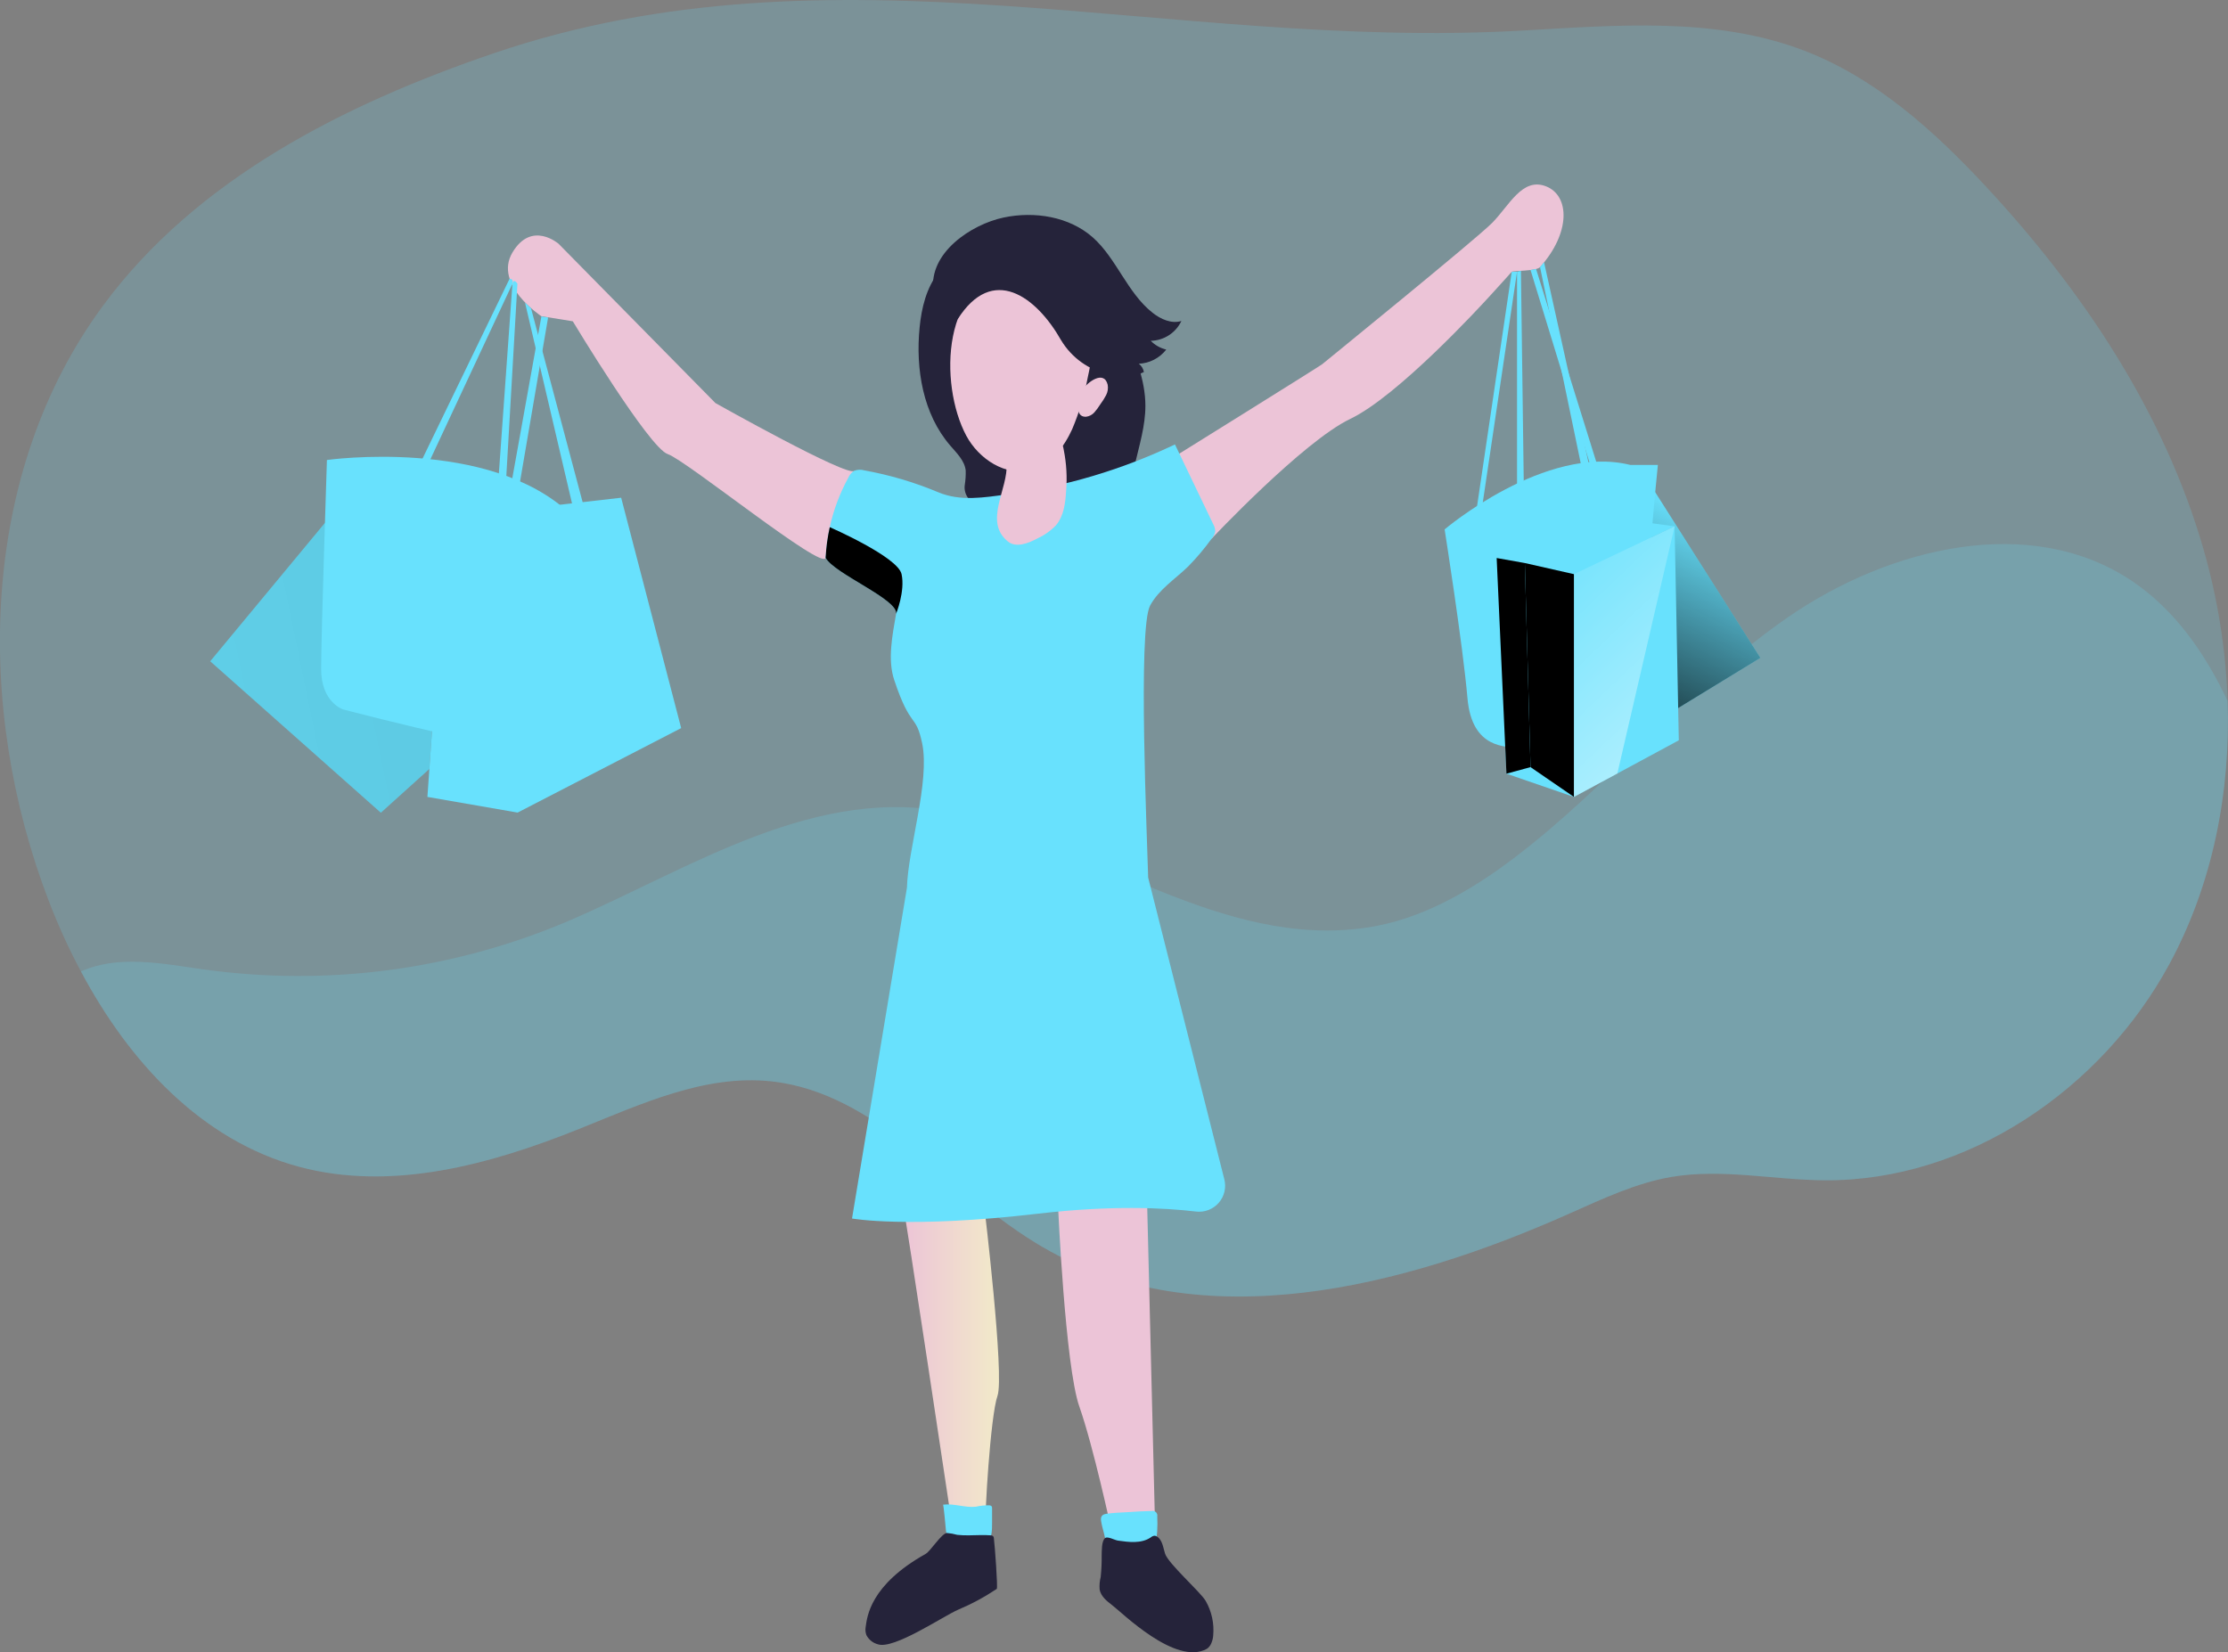 <svg width="662" height="491" viewBox="0 0 662 491" fill="none" xmlns="http://www.w3.org/2000/svg">
<rect x="0" y="0" width="662" height="491" fill="#808080" stroke="none"/>
<g clip-path="url(#clip0)">
<path opacity="0.19" d="M644.597 286.486C624.474 323.714 584.528 351.021 542.175 350.761C526.959 350.657 511.653 347.211 496.619 349.76C486.207 351.541 476.419 356.157 466.683 360.487C416.949 382.71 356.907 397.988 309.816 370.617C282.196 354.558 260.811 324.742 229.117 321.348C209.424 319.241 190.46 328.109 172.082 335.495C145.633 346.119 116.387 354.129 88.858 346.743C59.898 338.941 38.396 315.626 24.052 288.71C20.456 281.978 17.283 275.03 14.551 267.905C-7.667 210.184 -6.119 140.565 30.638 90.801C58.388 53.144 102.382 30.935 146.636 15.851C248.224 -18.763 347.366 15.006 451.949 9.102C480.284 7.503 509.7 4.889 536.175 15.084C557.247 23.185 574.558 38.75 589.93 55.264C618.773 86.25 642.983 122.464 654.697 163.125C658.939 177.814 661.357 192.968 661.895 208.246C662.806 235.423 657.482 262.638 644.597 286.486Z" fill="#68E1FD"/>
<path opacity="0.19" d="M644.598 286.486C624.475 323.714 584.53 351.021 542.176 350.761C526.96 350.657 511.654 347.211 496.62 349.76C486.208 351.541 476.42 356.157 466.684 360.487C416.95 382.71 356.908 397.988 309.817 370.617C282.197 354.558 260.812 324.741 229.118 321.348C209.425 319.241 190.461 328.109 172.083 335.495C145.635 346.119 116.388 354.129 88.859 346.743C59.899 338.941 38.397 315.626 24.053 288.71C35.026 283.69 48.146 286.343 60.289 288.059C97.073 293.223 134.569 288.278 168.751 273.756C205.052 258.23 242.941 232.471 284.28 241.859C324.629 250.961 362.921 282.039 406.082 275.667C422.157 273.301 436.721 264.901 449.672 255.122C478.658 233.225 501.54 203.877 531.464 183.28C561.387 162.683 603.298 152.397 633.456 172.656C646.29 181.277 655.193 194.176 661.883 208.298C662.807 235.423 657.484 262.638 644.598 286.486Z" fill="#68E1FD"/>
<path d="M490.867 144.79L523.043 195.503L498.638 210.417L466.671 217.374L490.867 144.79Z" fill="#68E1FD"/>
<path d="M490.867 144.79L523.043 195.503L498.638 210.417L466.671 217.374L490.867 144.79Z" fill="url(#paint0_linear)"/>
<path d="M268.413 358.81C268.765 358.875 282.926 453.525 282.926 453.525C282.926 453.525 293.221 455.995 292.857 453.525C292.493 451.054 294.276 420.783 296.384 414.801C298.493 408.82 292.48 358.81 292.48 358.81H268.413Z" fill="url(#paint1_linear)"/>
<path d="M314.359 358.173C314.359 358.173 316.481 405.998 320.698 417.987C324.915 429.976 330.213 454.643 330.213 454.643H343.228L340.833 357.171C340.833 357.171 325.995 347.354 314.359 358.173Z" fill="url(#paint2_linear)"/>
<path d="M280.232 447.153C283.46 446.737 286.74 448.116 289.954 447.764C291.297 447.45 292.676 447.314 294.054 447.361C294.27 447.376 294.474 447.469 294.627 447.621C294.747 447.806 294.798 448.027 294.77 448.246V452.537C294.77 454.604 294.77 456.867 293.469 458.492C292.167 460.117 289.746 460.703 287.573 460.885C286.87 460.992 286.153 460.934 285.477 460.716C284.817 460.393 284.239 459.927 283.785 459.35C282.34 457.777 281.247 456.867 281.052 454.747C281.026 454.071 280.336 447.153 280.232 447.153Z" fill="#68E1FD"/>
<path d="M342.2 449.039C342.422 448.987 342.653 448.991 342.873 449.052C343.092 449.112 343.293 449.226 343.458 449.384C343.622 449.541 343.744 449.737 343.813 449.954C343.882 450.171 343.896 450.402 343.853 450.625C344.012 453.702 343.811 456.788 343.254 459.818C343.187 460.632 342.966 461.427 342.604 462.159C341.667 463.797 339.571 464.291 337.697 464.395C334.846 464.578 331.618 464.044 329.887 461.795C329.039 460.4 328.518 458.83 328.364 457.205C328.065 455.514 327.466 453.889 327.193 452.211C326.946 450.768 327.323 450.066 328.794 449.858C330.863 449.546 333.024 449.507 335.12 449.377C337.501 449.195 339.857 449.091 342.2 449.039Z" fill="#68E1FD"/>
<path d="M257.207 483.549C257.069 484.353 257.149 485.18 257.441 485.942C257.787 486.602 258.266 487.183 258.849 487.649C259.431 488.114 260.104 488.454 260.825 488.646C265.563 490.272 280.062 480.402 284.644 478.387C288.674 476.693 292.531 474.616 296.163 472.184C296.527 471.924 295.577 459.181 295.317 457.244C295.321 457.097 295.295 456.952 295.241 456.815C295.188 456.679 295.107 456.555 295.005 456.451C294.815 456.338 294.6 456.275 294.38 456.269C292.193 456.086 289.994 456.269 287.794 456.269C286.668 456.286 285.543 456.238 284.423 456.125C283.419 455.84 282.391 455.653 281.351 455.566C279.685 455.748 276.483 460.976 275.038 461.782C258.521 471.027 257.649 480.454 257.207 483.549Z" fill="#25233A"/>
<path d="M327.05 468.635C326.733 469.869 326.627 471.149 326.737 472.418C327.115 474.382 328.82 475.786 330.421 476.996C333.349 479.193 349.307 495.122 358.587 489.999C359.171 489.601 359.624 489.04 359.889 488.386C360.228 487.64 360.426 486.838 360.474 486.02C360.803 482.457 360.026 478.879 358.249 475.773C356.661 473.043 347.133 464.708 346.17 461.704C345.584 459.883 345.402 457.66 343.775 456.633C343.555 456.474 343.291 456.387 343.02 456.386C342.609 456.439 342.223 456.616 341.914 456.893C339.076 458.791 335.406 458.297 332.152 457.829C331.202 457.686 329.184 456.529 328.403 457.049C327.245 457.855 327.388 461.08 327.336 462.25C327.366 464.382 327.27 466.514 327.05 468.635Z" fill="#25233A"/>
<path d="M347.979 136.325C347.979 136.325 392.155 108.837 392.858 108.238C393.561 107.64 438.205 71.387 443.294 66.303C448.384 61.219 452.262 52.572 459.382 55.38C466.502 58.189 466.658 69.281 457.586 79.384C456.506 80.594 449.438 80.438 449.178 80.763C448.566 81.491 447.251 82.908 443.307 87.264C439.364 91.62 415.219 117.783 401.188 124.492C387.157 131.202 359.98 160.108 359.98 160.108L347.979 136.325Z" fill="url(#paint3_linear)"/>
<path d="M253.848 139.914C252.065 141.995 212.575 119.785 212.575 119.785L165.965 72.441C165.965 72.441 157.948 65.458 152.26 75.041C146.572 84.625 160.863 93.974 160.863 93.974L170.195 95.482C170.195 95.482 192.817 133.061 198.401 134.947C203.985 136.832 244.933 170.056 245.323 165.712C245.714 161.369 253.848 139.914 253.848 139.914Z" fill="url(#paint4_linear)"/>
<path d="M273.242 97.316C272.019 109.695 274.231 123.023 282.353 132.424C284.267 134.661 286.596 136.871 286.935 139.797C286.98 141.242 286.888 142.687 286.661 144.114C286.557 144.829 286.602 145.558 286.795 146.254C286.988 146.95 287.323 147.599 287.781 148.158C288.027 148.415 288.327 148.613 288.66 148.74C288.992 148.867 289.349 148.918 289.703 148.891C290.058 148.863 290.402 148.758 290.711 148.582C291.02 148.406 291.286 148.163 291.49 147.872L294.796 154.855C295.03 155.53 295.49 156.104 296.098 156.48C296.669 156.662 297.284 156.662 297.855 156.48C301.55 155.801 305.057 154.337 308.138 152.189C308.515 151.869 308.96 151.638 309.439 151.513C311.587 151.175 312.042 154.829 314.112 155.622C315.674 156.233 317.262 154.881 318.394 153.646L322.898 148.769C323.666 150.399 324.997 151.696 326.646 152.423C327.145 151.04 327.823 149.729 328.664 148.522C328.484 150.936 328.739 153.363 329.419 155.687L331.696 152.865C331.905 152.592 332.178 152.293 332.529 152.319C332.765 152.363 332.979 152.481 333.141 152.657L336.864 155.947C334.937 150.265 335.796 144.049 337.15 138.224C338.504 132.398 340.339 126.521 340.326 120.591C340.326 112.907 337.254 105.599 334.261 98.486C333.041 95.189 331.377 92.075 329.314 89.228C326.269 85.327 321.921 82.856 317.6 80.581C313.911 78.421 309.871 76.925 305.665 76.16C302.371 75.845 299.051 75.955 295.786 76.485C292.315 76.901 288.822 77.334 285.308 77.785C282.288 78.214 280.934 78.383 279.008 80.75C275.221 85.509 273.815 91.516 273.242 97.316Z" fill="#25233A"/>
<path d="M329.119 114.324C329.319 115.397 329.149 116.506 328.638 117.471C328.126 118.428 327.543 119.345 326.893 120.214C326.385 121.043 325.805 121.826 325.162 122.555C324.511 123.293 323.604 123.757 322.624 123.855C318.954 123.972 320.386 117.835 321.609 115.91C322.95 113.661 328.013 109.812 329.119 114.324Z" fill="url(#paint5_linear)"/>
<path d="M324.043 116.873C324.333 116.442 324.582 115.985 324.785 115.507C324.989 115.022 325.339 114.613 325.787 114.337C326.01 114.204 326.271 114.15 326.528 114.183C326.785 114.216 327.024 114.334 327.206 114.519C327.622 115.039 327.349 115.819 327.024 116.365C326.269 117.666 326.295 119.772 325.11 120.735C324.51 121.14 323.864 121.472 323.184 121.723C322.329 121.933 321.436 121.933 320.581 121.723C320.229 121.463 321.023 119.707 320.984 119.265C320.945 118.823 320.984 118.173 321.127 117.965C321.271 117.757 321.895 117.965 322.156 117.965C322.529 117.922 322.888 117.803 323.213 117.615C323.538 117.427 323.82 117.174 324.043 116.873Z" fill="url(#paint6_linear)"/>
<path d="M96.552 155.388L62.463 196.517L113.16 241.521L127.569 228.518L132.397 159.432C132.58 157.507 96.552 155.388 96.552 155.388Z" fill="#68E1FD"/>
<path d="M96.552 155.388L62.463 196.517L113.16 241.521L127.569 228.518L132.397 159.432C132.58 157.507 96.552 155.388 96.552 155.388Z" fill="url(#paint7_linear)"/>
<path d="M361.073 157.924C360.93 158.747 360.55 159.51 359.98 160.121C357.871 163.033 355.547 165.785 353.029 168.352C349.125 172.136 344.322 175.179 341.732 179.951C338.035 186.778 340.886 249.752 341.159 260.974C341.237 264.186 291.347 266.175 269.48 263.795C269.767 252.262 276.366 232.185 273.997 220.885C272.084 211.783 270.639 216.906 265.693 202.069C263.662 196.01 265.172 188.702 266.253 182.396C266.968 178.143 247.822 170.459 245.323 165.751C245.474 162.688 245.883 159.643 246.547 156.649C247.676 151.52 249.53 146.577 252.052 141.969C252.42 141.11 253.042 140.384 253.835 139.888C254.792 139.535 255.837 139.498 256.816 139.784C264.351 141.144 271.714 143.324 278.774 146.286C285.386 149.042 292.258 147.859 299.222 146.923C316.524 144.596 333.356 139.586 349.112 132.073C352.895 139.962 356.678 147.846 360.461 155.726C360.859 156.391 361.07 157.15 361.073 157.924Z" fill="#68E1FD"/>
<path d="M361.073 157.924C360.93 158.747 360.55 159.51 359.98 160.121C357.871 163.033 355.547 165.785 353.029 168.352C349.125 172.136 344.322 175.179 341.732 179.951C338.035 186.778 340.886 249.752 341.159 260.974C341.224 263.756 303.816 265.616 279.581 264.524L320.216 261.416C320.216 261.416 337.449 201.003 333.128 184.905C329.223 170.355 346.144 153.45 356.661 147.859L360.474 155.804C360.854 156.447 361.06 157.177 361.073 157.924Z" fill="url(#paint8_linear)"/>
<path d="M299.079 137.73C298.935 135.857 298.662 133.829 299.599 132.216C300.652 130.815 302.125 129.786 303.803 129.278C306.901 127.977 310.715 126.742 313.396 128.757C314.846 130.053 315.795 131.815 316.077 133.738C316.88 137.76 317.112 141.874 316.767 145.961C316.559 149.55 316.077 153.359 313.76 156.103C312.188 157.733 310.326 159.056 308.268 160.004C305.482 161.486 301.838 162.904 299.417 160.875C292.18 154.907 299.625 145.311 299.079 137.73Z" fill="url(#paint9_linear)"/>
<path d="M269.48 263.795L253.159 362.113C253.159 362.113 269.871 365.181 308.515 360.669C330.121 358.16 345.754 358.901 355.372 360.045C356.62 360.194 357.884 360.037 359.057 359.588C360.23 359.139 361.276 358.411 362.104 357.467C362.932 356.523 363.518 355.392 363.81 354.171C364.102 352.951 364.092 351.678 363.78 350.462L341.198 260.974C341.198 260.974 275.012 254.524 269.48 263.795Z" fill="#68E1FD"/>
<path d="M355.333 360.045C351.363 359.564 346.365 359.174 340.339 359.044C329.706 358.853 319.073 359.396 308.515 360.669C269.871 365.181 253.159 362.113 253.159 362.113L269.48 263.795C272.982 257.918 300.836 258.36 320.763 259.465H321.01C331.28 260.038 339.389 260.766 340.899 260.935H341.159V261.013L341.51 262.417L363.715 350.423C364.033 351.639 364.049 352.914 363.762 354.138C363.475 355.361 362.893 356.496 362.067 357.444C361.241 358.392 360.196 359.125 359.023 359.578C357.849 360.031 356.583 360.192 355.333 360.045Z" fill="url(#paint10_linear)"/>
<path d="M151.414 82.83L124.002 139.472H126.488L152.26 84.313C152.26 84.313 152.754 82.83 151.414 82.83Z" fill="#68E1FD"/>
<path d="M152.26 141.904L160.863 94.039L162.855 94.364L154.394 143.867C154.394 143.867 152.403 145.584 152.26 141.904Z" fill="#68E1FD"/>
<path d="M97.137 136.702C97.137 136.702 145.296 129.889 169.375 152.657L175.532 159.315L155.136 212.628C155.136 212.628 143.864 220.56 133.009 218.323C122.154 216.087 101.927 210.821 101.927 210.821C101.927 210.821 95.419 208.74 95.419 198.819C95.419 188.897 97.137 136.702 97.137 136.702Z" fill="#68E1FD"/>
<path d="M97.137 136.702C97.137 136.702 145.296 129.889 169.375 152.657L175.532 159.315L155.136 212.628C155.136 212.628 143.864 220.56 133.009 218.323C122.154 216.087 101.927 210.821 101.927 210.821C101.927 210.821 95.419 208.74 95.419 198.819C95.419 188.897 97.137 136.702 97.137 136.702Z" fill="url(#paint11_linear)"/>
<path d="M449.178 80.763L438.661 151.877H440.197L450.753 80.763H449.178Z" fill="#68E1FD"/>
<path d="M457.586 79.384L469.782 138.172L472.059 137.769L458.783 77.941L457.586 79.384Z" fill="#68E1FD"/>
<path d="M429.237 157.325C429.237 157.325 459.174 131.878 484.425 138.172H492.598C492.598 138.172 487.639 186.427 489.292 198.415C490.945 210.404 453.551 222.978 450.739 222.315C447.928 221.652 437.346 222.978 436.019 207.44C434.691 191.901 429.237 157.325 429.237 157.325Z" fill="#68E1FD"/>
<path d="M429.237 157.325C429.237 157.325 459.174 131.878 484.425 138.172H492.598C492.598 138.172 487.639 186.427 489.292 198.415C490.945 210.404 453.551 222.978 450.739 222.315C447.928 221.652 437.346 222.978 436.019 207.44C434.691 191.901 429.237 157.325 429.237 157.325Z" fill="url(#paint12_linear)"/>
<path d="M152.26 84.313L147.418 151.929H149.839L153.743 84.313C153.743 84.313 152.702 82.531 152.26 84.313Z" fill="#68E1FD"/>
<path d="M155.995 89.917L170.209 150.655L173.267 149.797L157.791 91.633L155.995 89.917Z" fill="#68E1FD"/>
<path d="M132.957 151.5L149.852 151.877L184.565 147.911L202.397 216.373L153.795 241.482L126.996 236.827L132.957 151.5Z" fill="#68E1FD"/>
<path d="M153.795 241.482L149.852 151.877L132.957 151.5L126.996 236.827L153.795 241.482Z" fill="url(#paint13_linear)"/>
<path d="M444.7 165.83L453.069 167.325L467.66 170.628L497.571 156.402L472.059 153.008L444.7 165.83Z" fill="#68E1FD"/>
<path d="M444.7 165.83L453.069 167.325L467.66 170.628L497.571 156.402L472.059 153.008L444.7 165.83Z" fill="url(#paint14_linear)"/>
<path d="M497.571 156.402L467.66 170.628L444.7 165.83L447.603 229.922L467.66 236.827L498.82 220.001L497.571 156.402Z" fill="#68E1FD"/>
<path d="M287.104 129.473C290.814 136.403 298.818 141.709 306.459 139.641C312.147 138.094 316.129 132.931 318.563 127.574C320.655 122.623 322.208 117.461 323.197 112.178C324.303 107.12 325.28 101.893 324.316 96.809C323.216 91.886 320.39 87.519 316.349 84.496C312.308 81.472 307.318 79.991 302.281 80.321C279.659 82.505 278.943 114.181 287.104 129.473Z" fill="url(#paint15_linear)"/>
<path d="M298.18 64.652C307.37 62.701 317.704 64.353 324.707 70.555C331.709 76.758 334.95 87.017 342.46 92.947C344.881 94.858 348.07 96.302 351.025 95.391C350.205 97.122 348.918 98.591 347.308 99.631C345.699 100.672 343.83 101.243 341.914 101.282C343.172 102.568 344.77 103.47 346.521 103.882C345.55 105.133 344.319 106.158 342.912 106.885C341.505 107.613 339.956 108.026 338.373 108.095C339.163 108.701 339.701 109.576 339.883 110.553C336.72 112.178 332.933 112.022 329.471 111.281C326.545 110.643 323.78 109.416 321.345 107.674C318.91 105.933 316.856 103.713 315.309 101.152C307.89 88.058 294.901 78.474 284.54 94.884C281.312 92.739 277.876 90.268 277.342 86.445C275.832 75.106 288.653 66.667 298.18 64.652Z" fill="#25233A"/>
<path d="M450.753 80.763V167.325H453.069L451.911 80.49L450.753 80.763Z" fill="#68E1FD"/>
<path d="M454.761 80.23L478.372 157.325H480.559L456.414 79.944L454.761 80.23Z" fill="#68E1FD"/>
<path d="M467.66 170.628V236.827L454.761 227.972L453.069 167.325L467.66 170.628Z" fill="url(#paint16_linear)"/>
<path d="M447.603 229.922L454.761 227.972L453.069 167.325L444.7 165.83L447.603 229.922Z" fill="url(#paint17_linear)"/>
<path d="M497.571 156.402L467.66 170.628V236.827L480.559 229.87L497.571 156.402Z" fill="url(#paint18_linear)"/>
<path d="M266.253 182.409C266.968 178.157 247.822 170.472 245.323 165.765C245.474 162.701 245.883 159.657 246.547 156.662C246.547 156.662 266.773 165.491 267.88 170.615C268.986 175.738 266.253 182.409 266.253 182.409Z" fill="url(#paint19_linear)"/>
<path d="M355.333 360.045C351.363 359.564 346.365 359.174 340.339 359.044L324.72 303.884C324.72 303.884 319.618 263.743 320.815 259.465H321.062L340.951 260.935H341.211V261.013L341.562 262.417L363.767 350.423C364.088 351.643 364.103 352.924 363.814 354.152C363.524 355.381 362.937 356.519 362.105 357.469C361.273 358.418 360.22 359.149 359.04 359.599C357.859 360.048 356.587 360.201 355.333 360.045Z" fill="url(#paint20_linear)"/>
</g>
<defs>
<linearGradient id="paint0_linear" x1="513.489" y1="157.091" x2="479.831" y2="224.487" gradientUnits="userSpaceOnUse">
<stop stop-opacity="0"/>
<stop offset="0.88" stop-opacity="0.8"/>
<stop offset="0.97"/>
</linearGradient>
<linearGradient id="paint1_linear" x1="268.413" y1="406.713" x2="296.84" y2="406.713" gradientUnits="userSpaceOnUse">
<stop stop-color="#ECC4D7"/>
<stop offset="0.42" stop-color="#EFD4D1"/>
<stop offset="1" stop-color="#F2EAC9"/>
</linearGradient>
<linearGradient id="paint2_linear" x1="7348.62" y1="38176.5" x2="7989.52" y2="38176.5" gradientUnits="userSpaceOnUse">
<stop stop-color="#ECC4D7"/>
<stop offset="0.42" stop-color="#EFD4D1"/>
<stop offset="1" stop-color="#F2EAC9"/>
</linearGradient>
<linearGradient id="paint3_linear" x1="31768.4" y1="15269.3" x2="42212.7" y2="15269.3" gradientUnits="userSpaceOnUse">
<stop stop-color="#ECC4D7"/>
<stop offset="0.42" stop-color="#EFD4D1"/>
<stop offset="1" stop-color="#F2EAC9"/>
</linearGradient>
<linearGradient id="paint4_linear" x1="12306.5" y1="14745.4" x2="20444.9" y2="14745.4" gradientUnits="userSpaceOnUse">
<stop stop-color="#ECC4D7"/>
<stop offset="0.42" stop-color="#EFD4D1"/>
<stop offset="1" stop-color="#F2EAC9"/>
</linearGradient>
<linearGradient id="paint5_linear" x1="2534.47" y1="1886.9" x2="2595.77" y2="1886.9" gradientUnits="userSpaceOnUse">
<stop stop-color="#ECC4D7"/>
<stop offset="0.42" stop-color="#EFD4D1"/>
<stop offset="1" stop-color="#F2EAC9"/>
</linearGradient>
<linearGradient id="paint6_linear" x1="2053.62" y1="1288.17" x2="2155.34" y2="1327.24" gradientUnits="userSpaceOnUse">
<stop stop-color="#ECC4D7"/>
<stop offset="0.42" stop-color="#EFD4D1"/>
<stop offset="1" stop-color="#F2EAC9"/>
</linearGradient>
<linearGradient id="paint7_linear" x1="3600.47" y1="19330.3" x2="7621.87" y2="18503" gradientUnits="userSpaceOnUse">
<stop stop-opacity="0"/>
<stop offset="0.88" stop-opacity="0.8"/>
<stop offset="0.97"/>
</linearGradient>
<linearGradient id="paint8_linear" x1="17259.3" y1="23739.6" x2="27357.2" y2="27197.5" gradientUnits="userSpaceOnUse">
<stop stop-opacity="0"/>
<stop offset="0.88" stop-opacity="0.8"/>
<stop offset="0.97"/>
</linearGradient>
<linearGradient id="paint9_linear" x1="5194.63" y1="6019.47" x2="5629.37" y2="6345.28" gradientUnits="userSpaceOnUse">
<stop stop-color="#ECC4D7"/>
<stop offset="0.42" stop-color="#EFD4D1"/>
<stop offset="1" stop-color="#F2EAC9"/>
</linearGradient>
<linearGradient id="paint10_linear" x1="12040.9" y1="32484.6" x2="32122.6" y2="31160.3" gradientUnits="userSpaceOnUse">
<stop stop-opacity="0"/>
<stop offset="0.88" stop-opacity="0.8"/>
<stop offset="0.97"/>
</linearGradient>
<linearGradient id="paint11_linear" x1="6090.25" y1="15486.7" x2="9993.37" y2="17371" gradientUnits="userSpaceOnUse">
<stop stop-opacity="0"/>
<stop offset="0.88" stop-opacity="0.8"/>
<stop offset="0.97"/>
</linearGradient>
<linearGradient id="paint12_linear" x1="21925.8" y1="15086.1" x2="24765.9" y2="17427.8" gradientUnits="userSpaceOnUse">
<stop stop-opacity="0"/>
<stop offset="0.88" stop-opacity="0.8"/>
<stop offset="0.97"/>
</linearGradient>
<linearGradient id="paint13_linear" x1="2137.51" y1="12169.5" x2="4550.11" y2="12534.3" gradientUnits="userSpaceOnUse">
<stop stop-opacity="0"/>
<stop offset="0.88" stop-opacity="0.8"/>
<stop offset="0.97"/>
</linearGradient>
<linearGradient id="paint14_linear" x1="19582.2" y1="1899.26" x2="19582.2" y2="2673.27" gradientUnits="userSpaceOnUse">
<stop stop-opacity="0"/>
<stop offset="0.88" stop-opacity="0.8"/>
<stop offset="0.97"/>
</linearGradient>
<linearGradient id="paint15_linear" x1="10381" y1="7633.46" x2="9737.58" y2="9991.44" gradientUnits="userSpaceOnUse">
<stop stop-color="#ECC4D7"/>
<stop offset="0.42" stop-color="#EFD4D1"/>
<stop offset="1" stop-color="#F2EAC9"/>
</linearGradient>
<linearGradient id="paint16_linear" x1="5888.87" y1="10433.5" x2="5213.17" y2="10491.4" gradientUnits="userSpaceOnUse">
<stop stop-opacity="0"/>
<stop offset="0.88" stop-opacity="0.8"/>
<stop offset="0.97"/>
</linearGradient>
<linearGradient id="paint17_linear" x1="4048.64" y1="9291.98" x2="3622.34" y2="9339.7" gradientUnits="userSpaceOnUse">
<stop stop-opacity="0"/>
<stop offset="0.88" stop-opacity="0.8"/>
<stop offset="0.97"/>
</linearGradient>
<linearGradient id="paint18_linear" x1="448.54" y1="161.031" x2="562.027" y2="279.77" gradientUnits="userSpaceOnUse">
<stop stop-color="white" stop-opacity="0"/>
<stop offset="0.84" stop-color="white" stop-opacity="0.84"/>
<stop offset="0.97" stop-color="white"/>
</linearGradient>
<linearGradient id="paint19_linear" x1="5221.72" y1="4821.88" x2="4274.89" y2="5311.77" gradientUnits="userSpaceOnUse">
<stop stop-opacity="0"/>
<stop offset="0.88" stop-opacity="0.8"/>
<stop offset="0.97"/>
</linearGradient>
<linearGradient id="paint20_linear" x1="9900.02" y1="30721.8" x2="12583.2" y2="30649.9" gradientUnits="userSpaceOnUse">
<stop stop-opacity="0"/>
<stop offset="0.88" stop-opacity="0.8"/>
<stop offset="0.97"/>
</linearGradient>
<clipPath id="clip0">
<rect width="662" height="491" fill="white"/>
</clipPath>
</defs>
</svg>
